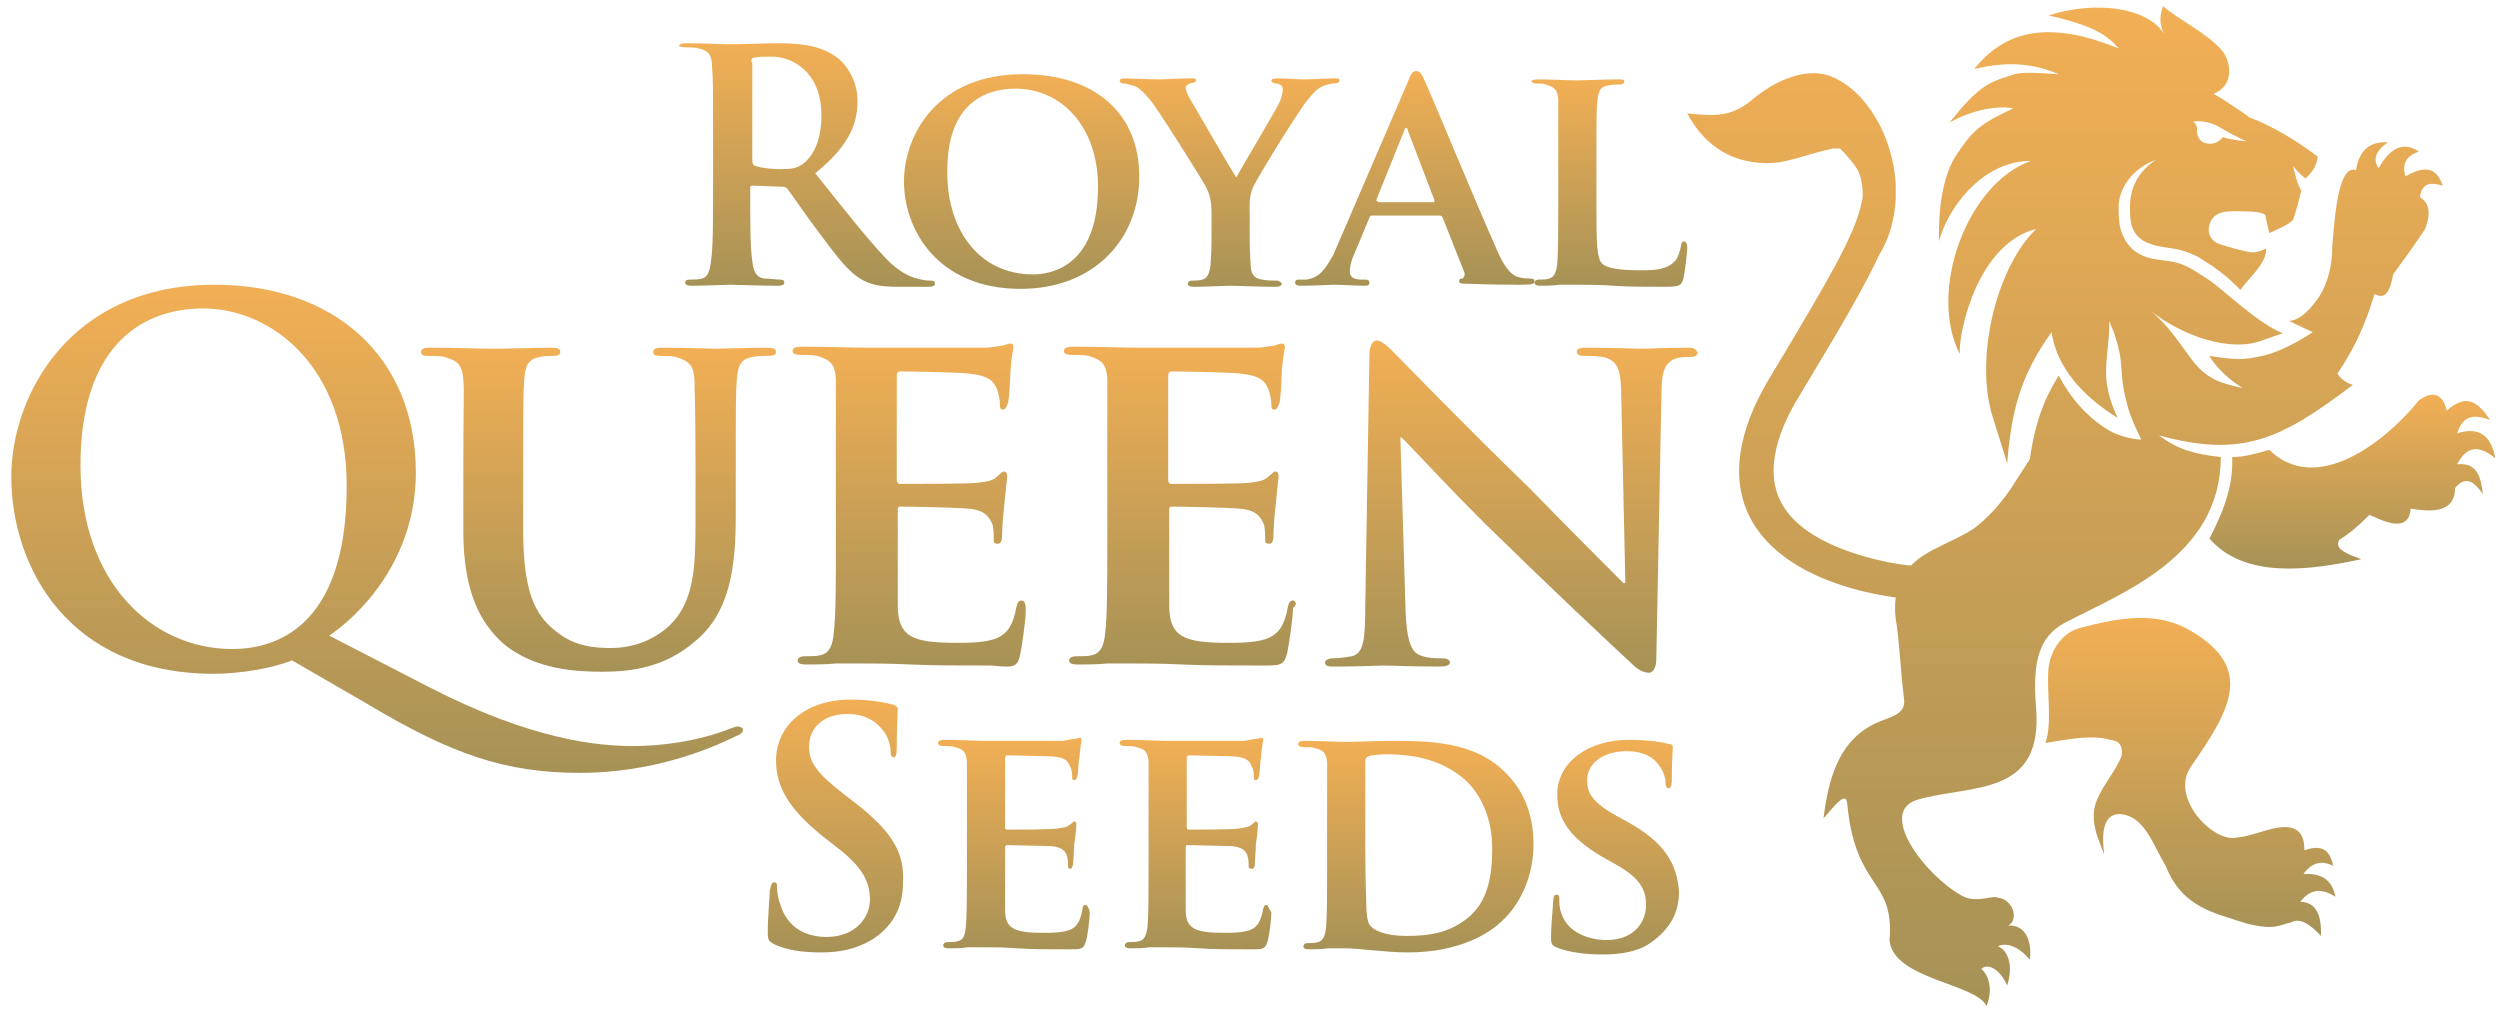 <svg width="205" height="83" viewBox="0 0 205 83" fill="none" xmlns="http://www.w3.org/2000/svg">
<g style="mix-blend-mode:luminosity" clip-path="url(#clip0)">
<path d="M182.106 10.486C183.376 11.247 184.222 11.586 184.222 11.586C184.222 11.586 183.037 11.501 182.276 11.247C182.276 11.247 181.683 12.093 180.668 11.67C180.668 11.67 180.075 11.416 180.16 10.57C180.16 10.57 180.16 10.147 179.822 9.978C179.822 9.978 180.837 9.724 182.106 10.486ZM157.227 65.575C161.627 64.306 167.551 65.406 166.959 58.044C166.62 54.067 167.297 52.205 169.244 51.105C173.898 48.651 182.106 45.689 182.106 37.48C179.906 37.227 178.637 36.888 177.029 35.703C183.883 37.565 187.014 36.042 192.938 31.557C192.346 31.387 191.923 31.049 191.669 30.626C193.192 28.426 194.038 26.31 194.715 24.11C195.392 24.448 195.9 24.364 196.238 22.502C197.169 21.233 198.016 20.048 198.862 18.779C199.454 17.171 199.031 16.578 198.439 16.155C198.608 14.886 199.454 14.971 200.3 15.225C199.793 13.617 198.693 13.617 197.254 14.463C196.915 13.447 197.339 12.77 198.354 12.432C197 11.501 195.9 12.263 195.054 13.786C194.546 13.109 194.8 12.347 195.815 11.67C194.377 11.586 193.446 12.263 193.192 13.955C191.923 13.532 191.5 16.663 191.246 20.217C191.246 21.741 190.907 23.179 190.146 24.364C189.045 25.972 188.199 26.31 187.691 26.31L189.638 27.241C189.638 27.241 187.438 28.764 185.491 29.187C183.883 29.526 183.46 29.526 181.175 29.187C181.175 29.187 181.852 30.541 183.883 31.811C182.36 31.472 180.922 31.218 179.568 29.272C178.383 27.664 177.791 26.733 176.437 25.549C178.891 27.495 182.868 28.933 185.491 27.918L187.184 27.326C185.068 26.479 182.36 23.771 181.091 22.925C179.652 21.994 179.06 21.571 177.791 21.402C176.775 21.233 176.098 21.317 174.998 20.556C173.729 19.456 173.729 18.017 173.729 17.171C173.644 15.309 175.083 13.701 176.775 13.109C175.252 14.124 174.659 15.478 174.659 17.002C174.659 18.017 174.659 19.117 175.844 19.794C177.452 20.556 178.214 20.048 180.245 21.064L181.429 21.825C182.614 22.671 182.953 23.01 183.714 23.771C184.56 22.587 185.83 21.656 185.83 20.387C185.407 20.556 184.899 20.81 184.307 20.64C183.799 20.556 182.614 20.217 182.106 20.048C181.429 19.879 180.837 19.202 181.26 18.186C181.768 17.086 183.206 17.34 184.391 17.34C184.899 17.34 185.407 17.425 185.745 17.594C185.83 18.102 185.999 18.694 186.084 19.117C186.591 18.863 187.691 18.44 188.03 18.017C188.284 17.34 188.538 16.325 188.707 15.648C188.368 15.055 188.199 14.294 188.03 13.617C188.368 14.04 188.622 14.294 189.045 14.632C189.638 14.124 189.976 13.532 190.061 12.855C188.538 11.67 186.338 10.316 184.476 9.639C184.053 9.301 182.276 8.116 181.514 7.693C183.206 7.016 182.953 5.154 182.276 4.223C181.006 2.7 178.721 1.685 177.367 0.5C177.114 1.262 177.029 1.939 177.452 2.785C176.183 0.669 171.952 -0.008 167.974 1.262C170.851 1.939 172.544 2.531 173.729 3.97C168.313 1.769 164.589 2.277 161.881 5.662C163.997 5.154 166.282 4.985 168.82 6.085C167.213 6.001 165.859 5.831 164.928 6.17C162.981 6.762 162.135 7.185 159.85 10.062C161.458 9.132 163.489 8.624 165.097 8.878C162.22 10.232 161.712 10.739 160.274 12.94C159.343 14.547 158.92 17.002 159.004 19.794C159.597 17.34 162.389 13.194 166.536 13.194C161.289 15.055 158.073 23.856 160.697 29.018C160.612 27.072 162.22 19.963 166.959 18.779C163.743 21.91 161.966 29.103 163.32 33.926L164.589 37.988C164.928 33.842 165.605 30.88 168.228 27.241C168.651 30.118 170.767 32.488 173.644 34.265C172.036 30.795 172.967 29.526 172.967 26.31C172.967 26.31 173.136 26.818 173.306 27.156C173.475 27.664 173.813 28.68 173.898 29.526C174.067 31.895 174.152 31.98 174.406 33.08C174.659 34.265 175.59 36.042 175.59 36.042C175.59 36.042 174.49 36.042 173.221 35.449C172.544 35.111 170.344 33.757 168.82 30.795C168.143 31.895 166.959 33.842 166.451 37.65L165.351 39.342C164.251 41.204 162.812 42.642 161.881 43.319C160.104 44.504 157.989 45.012 156.719 46.366C156.296 46.366 154.35 46.112 152.234 45.435C150.119 44.758 147.242 43.489 146.057 41.204C144.872 39.004 145.38 35.957 147.58 32.403C147.834 31.98 148.088 31.557 148.342 31.134C151.05 26.649 152.911 23.433 154.096 20.894C154.942 19.54 155.365 17.932 155.45 16.325C155.45 15.901 155.45 15.478 155.45 15.055C155.196 11.162 153.081 7.439 150.119 6.254C147.919 5.408 145.295 6.847 143.857 8.031C142.08 9.555 140.895 9.555 138.356 9.301C139.795 12.009 142.164 13.532 145.38 13.363C146.734 13.278 148.342 12.601 150.288 12.178C150.542 12.178 150.711 12.178 150.88 12.178C151.473 12.77 151.896 13.278 152.234 13.786C152.404 14.04 152.488 14.294 152.573 14.547C152.657 14.971 152.742 15.394 152.742 15.901C152.742 16.155 152.742 16.325 152.657 16.578C152.15 19.202 149.78 23.179 145.888 29.695C145.634 30.118 145.38 30.541 145.126 30.964C142.418 35.449 141.91 39.342 143.518 42.473C146.057 47.297 152.827 48.651 155.45 48.989C155.365 49.666 155.365 50.428 155.535 51.274C155.788 53.22 155.873 55.251 156.127 57.282C156.296 58.467 155.281 58.721 154.181 59.144C150.796 60.498 149.949 63.798 149.526 67.099C150.119 66.506 151.388 64.644 151.473 65.914C152.15 73.022 155.365 72.007 154.942 77.084C155.196 80.3 162.051 80.638 162.897 82.5C163.489 80.977 162.981 79.877 162.474 79.454C162.981 78.946 163.997 79.454 164.589 80.808C165.182 78.946 164.505 77.846 163.828 77.592C164.505 77.253 165.52 77.592 166.451 78.692C166.62 77.169 166.113 75.815 164.674 75.899C165.605 75.392 165.012 73.699 163.828 73.615C163.405 73.361 162.051 74.122 160.866 73.445C157.819 71.753 153.927 66.591 157.227 65.575Z" fill="url(#paint0_linear)"/>
<path d="M19.037 53.22C12.521 53.22 6.598 47.804 6.598 38.157C6.598 28.679 11.336 25.294 16.668 25.294C22.253 25.294 28.43 30.033 28.43 39.85C28.43 51.782 22.253 53.22 19.037 53.22ZM60.503 59.567C60.333 59.567 60.164 59.651 59.91 59.736C57.118 60.836 54.071 61.175 51.956 61.175C49.163 61.175 43.747 60.752 35.2 56.351L26.992 52.12C29.53 50.428 34.1 45.858 34.1 38.75C34.1 29.187 27.33 23.348 17.599 23.348C5.667 23.348 0.928 32.487 0.928 39.088C0.928 46.45 5.582 55.251 17.514 55.251C19.63 55.251 22.253 54.828 23.945 54.151L30.377 57.874C37.062 61.852 41.462 63.375 47.555 63.375C53.394 63.375 58.049 61.513 60.418 60.328C60.672 60.244 60.926 60.075 60.926 59.821C60.926 59.736 60.757 59.567 60.503 59.567Z" fill="url(#paint1_linear)"/>
<path d="M63.634 28.849C63.634 28.595 63.38 28.51 62.872 28.51C61.518 28.51 59.064 28.595 58.641 28.595C58.641 28.595 56.187 28.51 54.325 28.51C53.817 28.51 53.564 28.595 53.564 28.849C53.564 29.103 53.733 29.187 54.156 29.187C54.579 29.187 55.171 29.187 55.425 29.272C56.525 29.61 56.864 29.949 56.949 31.134C56.949 32.234 57.033 33.249 57.033 38.496V42.812C57.033 46.366 56.949 49.328 54.917 51.274C53.479 52.628 51.702 53.136 50.094 53.136C48.909 53.136 47.132 53.051 45.609 51.782C43.832 50.428 42.901 48.481 42.901 43.404V38.496C42.901 33.249 42.901 32.234 42.986 31.134C43.07 29.949 43.324 29.441 44.255 29.272C44.678 29.187 44.932 29.187 45.355 29.187C45.694 29.187 45.947 29.103 45.947 28.849C45.947 28.595 45.694 28.51 45.186 28.51C43.916 28.51 41.462 28.595 40.616 28.595C39.516 28.595 37.147 28.51 35.285 28.51C34.777 28.51 34.523 28.595 34.523 28.849C34.523 29.103 34.693 29.187 35.116 29.187C35.623 29.187 36.216 29.187 36.47 29.272C37.57 29.61 37.908 29.949 37.993 31.134C38.078 32.234 37.993 33.249 37.993 38.496V43.573C37.993 48.566 39.431 51.105 41.209 52.712C43.832 54.997 47.555 55.082 49.417 55.082C51.702 55.082 54.494 54.743 56.949 52.628C59.995 50.174 60.333 46.112 60.333 42.219V38.496C60.333 33.249 60.333 32.234 60.418 31.134C60.503 29.949 60.757 29.441 61.687 29.272C62.111 29.187 62.364 29.187 62.788 29.187C63.465 29.187 63.634 29.103 63.634 28.849Z" fill="url(#paint2_linear)"/>
<path d="M61.603 5.07C61.603 4.816 61.688 4.731 61.857 4.731C62.111 4.646 62.618 4.646 63.295 4.646C64.819 4.646 67.357 5.747 67.357 9.47C67.357 11.67 66.596 12.855 65.834 13.447C65.326 13.786 64.988 13.87 63.972 13.87C63.295 13.87 62.534 13.786 61.941 13.617C61.772 13.532 61.688 13.447 61.688 13.109V5.07H61.603ZM56.272 3.885C56.61 3.885 57.118 3.885 57.287 3.97C58.133 4.139 58.387 4.562 58.387 5.493C58.472 6.339 58.472 7.101 58.472 11.078V15.732C58.472 18.186 58.472 20.217 58.303 21.402C58.218 22.163 58.049 22.756 57.541 22.84C57.287 22.925 56.949 22.925 56.61 22.925C56.272 22.925 56.187 23.01 56.187 23.179C56.187 23.348 56.356 23.433 56.695 23.433C57.795 23.433 59.403 23.348 59.91 23.348C60.334 23.348 62.28 23.433 63.803 23.433C64.141 23.433 64.311 23.348 64.311 23.179C64.311 23.01 64.226 22.925 63.972 22.925C63.634 22.925 63.041 22.84 62.703 22.84C61.941 22.756 61.772 22.163 61.688 21.402C61.518 20.302 61.518 18.186 61.518 15.732V15.394C61.518 15.224 61.603 15.224 61.772 15.224L64.057 15.309C64.226 15.309 64.395 15.309 64.565 15.478C64.903 15.901 66.088 17.678 67.188 19.117C68.711 21.148 69.642 22.417 70.827 23.01C71.504 23.348 72.181 23.517 73.619 23.517H76.158C76.496 23.517 76.666 23.433 76.666 23.264C76.666 23.094 76.581 23.01 76.327 23.01C76.073 23.01 75.904 23.01 75.566 22.925C75.143 22.84 74.043 22.671 72.604 21.148C71.081 19.54 69.219 17.171 66.85 14.209C69.557 12.009 70.319 10.232 70.319 8.285C70.319 6.508 69.304 5.154 68.542 4.646C67.103 3.631 65.326 3.546 63.634 3.546C62.788 3.546 60.841 3.631 59.91 3.631C59.318 3.631 57.71 3.546 56.272 3.546C55.848 3.546 55.679 3.631 55.679 3.8C55.764 3.8 55.933 3.885 56.272 3.885Z" fill="url(#paint3_linear)"/>
<path d="M126.001 6.847C126.255 6.847 126.593 6.847 126.763 6.931C127.524 7.185 127.694 7.355 127.778 8.116C127.778 8.793 127.778 9.47 127.778 12.855V16.832C127.778 18.863 127.778 20.64 127.694 21.656C127.609 22.333 127.44 22.756 127.017 22.841C126.847 22.925 126.509 22.925 126.17 22.925C125.916 22.925 125.832 23.095 125.832 23.179C125.832 23.348 126.001 23.433 126.255 23.433C126.763 23.433 127.27 23.433 127.863 23.348C128.455 23.348 128.878 23.348 129.217 23.348C130.148 23.348 131.163 23.348 132.348 23.433C133.533 23.518 134.887 23.518 136.494 23.518C137.679 23.518 137.848 23.433 138.018 22.925C138.187 22.248 138.356 20.556 138.356 20.302C138.356 20.048 138.272 19.794 138.102 19.794C137.933 19.794 137.848 19.963 137.848 20.133C137.764 20.556 137.595 21.233 137.256 21.487C136.664 22.079 135.817 22.164 134.548 22.164C132.771 22.164 131.84 21.994 131.417 21.656C130.909 21.233 130.909 19.794 130.909 16.917V12.94C130.909 9.555 130.909 8.878 130.994 8.201C131.079 7.439 131.248 7.101 131.84 7.016C132.094 6.931 132.517 6.931 132.771 6.931C133.025 6.931 133.194 6.847 133.194 6.678C133.194 6.508 133.025 6.508 132.686 6.508C131.756 6.508 129.894 6.593 129.301 6.593C128.624 6.593 127.186 6.508 126.086 6.508C125.747 6.508 125.578 6.593 125.578 6.678C125.578 6.762 125.747 6.847 126.001 6.847Z" fill="url(#paint4_linear)"/>
<path d="M69.896 65.66L69.134 65.067C66.934 63.375 66.342 62.444 66.342 61.259C66.342 59.651 67.526 58.551 69.473 58.551C71.165 58.551 71.927 59.313 72.35 59.821C72.942 60.498 73.027 61.344 73.027 61.598C73.027 61.936 73.112 62.106 73.281 62.106C73.45 62.106 73.535 61.852 73.535 61.344C73.535 59.313 73.619 58.551 73.619 58.128C73.619 57.959 73.45 57.874 73.281 57.79C72.604 57.621 71.504 57.367 69.727 57.367C66.088 57.367 63.634 59.482 63.634 62.359C63.634 64.475 64.649 66.337 67.526 68.622L68.711 69.552C70.911 71.245 71.335 72.514 71.335 73.784C71.335 75.222 70.15 76.83 67.78 76.83C66.172 76.83 64.565 76.153 63.972 74.122C63.803 73.699 63.718 73.107 63.718 72.768C63.718 72.514 63.718 72.345 63.465 72.345C63.295 72.345 63.211 72.599 63.126 73.022C63.126 73.445 62.957 75.053 62.957 76.492C62.957 77.084 63.041 77.169 63.465 77.422C64.565 77.93 65.834 78.099 67.357 78.099C68.796 78.099 70.234 77.846 71.588 76.999C73.535 75.73 74.042 73.953 74.042 72.43C74.212 69.891 73.112 68.114 69.896 65.66Z" fill="url(#paint5_linear)"/>
<path d="M112.884 16.325L115.169 10.655C115.169 10.57 115.254 10.486 115.339 10.486C115.423 10.486 115.423 10.655 115.423 10.655L117.623 16.41C117.623 16.494 117.623 16.579 117.539 16.579H113.054C112.884 16.494 112.8 16.41 112.884 16.325ZM107.13 22.925C106.961 22.925 106.622 22.925 106.453 22.925C106.284 22.925 106.199 23.01 106.199 23.179C106.199 23.349 106.368 23.433 106.622 23.433C107.807 23.433 109.076 23.349 109.33 23.349C110.092 23.349 111.192 23.433 111.954 23.433C112.207 23.433 112.292 23.349 112.292 23.179C112.292 23.01 112.207 22.925 111.954 22.925H111.615C110.938 22.925 110.684 22.672 110.684 22.248C110.684 21.995 110.769 21.402 111.023 20.895L112.292 17.848C112.377 17.679 112.377 17.679 112.546 17.679H118.046C118.131 17.679 118.216 17.679 118.3 17.848L120.077 22.333C120.162 22.587 119.993 22.841 119.908 22.841C119.654 22.841 119.654 22.925 119.654 23.095C119.654 23.264 119.908 23.264 120.331 23.264C122.278 23.349 123.97 23.349 124.816 23.349C125.663 23.349 125.832 23.264 125.832 23.095C125.832 22.925 125.747 22.841 125.493 22.841C125.239 22.841 124.986 22.841 124.647 22.756C124.224 22.672 123.547 22.418 122.701 20.387C121.178 17.002 117.369 7.778 116.777 6.509C116.523 6.001 116.439 5.832 116.1 5.832C115.846 5.832 115.677 6.085 115.423 6.762L109.33 20.895C108.653 22.079 108.23 22.756 107.13 22.925Z" fill="url(#paint6_linear)"/>
<path d="M92.152 6.847C92.406 6.847 92.829 7.016 93.167 7.101C93.59 7.355 94.098 7.862 94.691 8.709C95.537 9.893 98.668 14.886 98.837 15.225C99.176 15.902 99.345 16.325 99.345 17.594V19.456C99.345 19.794 99.345 20.725 99.26 21.741C99.176 22.418 99.006 22.841 98.583 22.925C98.329 23.01 98.076 23.01 97.737 23.01C97.483 23.01 97.398 23.179 97.398 23.264C97.398 23.433 97.568 23.518 97.906 23.518C98.752 23.518 100.36 23.433 100.953 23.433C101.63 23.433 103.153 23.518 104.591 23.518C104.93 23.518 105.099 23.433 105.099 23.264C105.099 23.179 104.93 23.01 104.676 23.01C104.338 23.01 103.83 23.01 103.491 22.925C102.814 22.841 102.561 22.418 102.561 21.741C102.476 20.81 102.476 19.879 102.476 19.456V17.679C102.476 16.917 102.391 16.24 102.73 15.394C103.153 14.463 106.453 9.132 107.215 8.201C107.723 7.609 107.892 7.355 108.4 7.101C108.738 6.932 109.161 6.847 109.415 6.847C109.669 6.847 109.838 6.762 109.838 6.593C109.838 6.424 109.669 6.424 109.415 6.424C108.992 6.424 107.469 6.508 106.961 6.508C106.284 6.508 105.438 6.424 104.676 6.424C104.422 6.424 104.253 6.508 104.253 6.593C104.253 6.762 104.507 6.847 104.676 6.847C105.099 6.932 105.184 7.101 105.184 7.355C105.184 7.609 105.099 8.032 104.845 8.539C104.507 9.216 101.63 14.04 101.376 14.548C100.953 13.955 97.906 8.624 97.483 7.947C97.314 7.609 97.229 7.355 97.229 7.185C97.229 7.016 97.398 6.932 97.568 6.847C97.906 6.762 98.076 6.762 98.076 6.593C98.076 6.424 97.906 6.424 97.737 6.424C96.637 6.424 95.621 6.508 95.114 6.508C94.352 6.508 92.575 6.424 92.237 6.424C91.983 6.424 91.813 6.508 91.813 6.593C91.813 6.762 91.983 6.847 92.152 6.847Z" fill="url(#paint7_linear)"/>
<path d="M83.266 7.27C86.99 7.27 90.036 10.316 90.036 15.309C90.036 21.74 86.313 22.502 84.705 22.502C80.305 22.502 77.681 18.863 77.681 14.209C77.597 8.624 80.643 7.27 83.266 7.27ZM83.689 23.687C89.698 23.687 93.421 19.625 93.421 14.463C93.421 9.301 89.782 6.085 83.859 6.085C76.835 6.085 74.127 11.078 74.127 14.886C74.127 18.863 76.92 23.687 83.689 23.687Z" fill="url(#paint8_linear)"/>
<path d="M138.271 28.51C136.494 28.51 135.14 28.595 134.802 28.595C134.04 28.595 132.094 28.51 130.232 28.51C129.725 28.51 129.301 28.51 129.301 28.849C129.301 29.018 129.386 29.187 129.894 29.187C130.402 29.187 131.248 29.187 131.755 29.357C132.602 29.695 132.94 30.287 132.94 32.403L133.279 47.804H133.109C132.602 47.297 127.778 42.473 125.409 40.019C120.162 34.942 114.831 29.441 114.408 29.018C113.815 28.426 113.308 27.918 112.884 27.918C112.546 27.918 112.292 28.426 112.292 29.103L111.954 49.581C111.954 52.628 111.784 53.559 110.854 53.813C110.346 53.897 109.753 53.982 109.246 53.982C108.907 53.982 108.653 54.151 108.653 54.32C108.653 54.659 108.992 54.659 109.5 54.659C111.361 54.659 113.054 54.574 113.392 54.574C114.069 54.574 115.677 54.659 118.047 54.659C118.554 54.659 118.893 54.574 118.893 54.32C118.893 54.151 118.723 53.982 118.3 53.982C117.708 53.982 117.031 53.982 116.439 53.728C115.762 53.474 115.339 52.628 115.254 50.005L114.831 35.873H114.915C115.592 36.465 119.4 40.696 123.293 44.419C127.017 48.058 131.502 52.289 133.786 54.405C134.125 54.744 134.633 55.167 135.225 55.167C135.479 55.167 135.817 54.828 135.817 54.067L136.241 32.234C136.241 30.287 136.579 29.695 137.51 29.357C137.933 29.272 138.271 29.272 138.61 29.272C139.033 29.272 139.202 29.103 139.202 28.933C139.033 28.51 138.779 28.51 138.271 28.51Z" fill="url(#paint9_linear)"/>
<path d="M133.533 67.437L132.602 66.929C130.486 65.744 130.148 64.983 130.148 63.967C130.148 62.444 131.671 61.598 133.363 61.598C134.887 61.598 135.648 62.19 135.987 62.698C136.494 63.29 136.579 63.967 136.579 64.221C136.579 64.475 136.664 64.644 136.833 64.644C137.002 64.644 137.087 64.39 137.087 63.967C137.087 62.19 137.171 61.598 137.171 61.259C137.171 61.09 137.087 61.005 136.833 61.005C136.241 60.836 135.056 60.667 133.533 60.667C130.317 60.667 127.694 62.444 127.694 65.152C127.694 67.098 128.625 68.622 131.332 70.229L132.686 70.991C134.717 72.176 134.971 73.191 134.971 74.207C134.971 75.815 133.787 77.084 131.756 77.084C130.317 77.084 128.54 76.492 128.032 74.884C127.863 74.461 127.863 74.037 127.863 73.699C127.863 73.53 127.863 73.361 127.609 73.361C127.44 73.361 127.355 73.614 127.355 73.953C127.355 74.291 127.186 75.73 127.186 76.915C127.186 77.422 127.271 77.507 127.609 77.676C128.625 78.099 130.063 78.269 131.417 78.269C132.686 78.269 134.21 78.099 135.31 77.338C137.002 76.153 137.679 74.799 137.679 73.107C137.51 70.906 136.579 69.129 133.533 67.437Z" fill="url(#paint10_linear)"/>
<path d="M201.485 38.073C202.162 36.803 203.008 36.296 204.616 37.565C204.278 35.788 203.347 34.942 201.485 35.534C201.993 33.926 203.008 34.011 204.193 34.434C203.262 33.08 202.331 32.149 200.639 33.672C200.3 32.318 199.539 31.98 198.354 32.826C195.477 36.38 189.892 40.611 186.084 36.888C184.899 37.227 183.968 37.48 183.037 37.48C183.122 39.596 182.53 41.542 181.176 44.166C184.053 47.466 189.299 46.789 193.615 45.858C192.515 45.435 191.33 45.012 191.838 44.25C192.684 43.742 193.446 43.066 194.292 42.219C195.138 42.558 197.508 43.912 197.677 41.712C198.862 41.881 201.316 42.304 201.316 40.019C202.162 39.004 202.839 39.427 203.601 40.527C203.431 39.173 203.178 37.904 201.485 38.073Z" fill="url(#paint11_linear)"/>
<path d="M191.5 73.53C191.246 72.176 190.4 71.584 188.876 71.668C189.638 70.653 190.4 70.568 191.33 70.991C191.076 69.976 190.653 69.13 188.961 69.722C188.961 68.622 188.622 67.606 186.845 67.86C185.661 68.03 184.476 68.622 183.207 68.707C181.26 68.876 177.96 65.322 179.652 62.868C182.953 58.129 184.814 54.828 179.737 51.782C176.944 50.089 173.898 50.597 170.428 51.528C169.074 51.951 168.144 53.305 167.974 54.828C167.805 56.605 168.313 59.313 167.72 60.921C169.836 60.583 171.528 60.244 173.052 60.667C173.813 60.752 174.067 61.175 173.983 61.937C173.559 63.121 172.544 64.222 171.952 65.576C171.275 67.268 172.036 68.707 172.544 70.061C172.29 68.114 172.544 66.676 173.898 66.76C175.844 66.93 176.521 69.214 177.621 71.076C178.975 74.461 181.683 74.884 184.222 75.73C186.591 76.323 186.93 75.815 187.861 75.646C188.538 75.223 189.384 75.73 190.315 76.746C190.4 74.884 189.807 73.953 188.622 73.953C189.384 72.938 190.315 72.769 191.5 73.53Z" fill="url(#paint12_linear)"/>
<path d="M120.416 75.222C118.977 76.407 117.454 76.746 115.339 76.746C113.477 76.746 112.546 76.238 112.292 75.815C112.123 75.561 112.038 74.799 112.038 74.207C112.038 73.784 111.954 72.007 111.954 69.637V66.845C111.954 65.068 111.954 63.206 111.954 62.444C111.954 62.191 112.038 62.106 112.208 62.021C112.377 61.937 113.138 61.852 113.646 61.852C115.508 61.852 118.047 62.106 120.162 63.968C121.178 64.898 122.362 66.76 122.362 69.553C122.362 72.007 121.939 73.953 120.416 75.222ZM114.154 60.752C112.715 60.752 111.107 60.837 110.346 60.837C109.669 60.837 108.23 60.752 106.961 60.752C106.622 60.752 106.453 60.837 106.453 61.006C106.453 61.175 106.622 61.26 106.876 61.26C107.215 61.26 107.638 61.26 107.807 61.344C108.569 61.514 108.738 61.767 108.823 62.529C108.823 63.206 108.823 63.883 108.823 67.268V71.245C108.823 73.276 108.823 75.053 108.738 76.069C108.653 76.746 108.484 77.169 108.061 77.254C107.807 77.338 107.553 77.338 107.215 77.338C106.961 77.338 106.876 77.507 106.876 77.592C106.876 77.761 107.045 77.846 107.299 77.846C107.807 77.846 108.315 77.846 108.907 77.761C109.5 77.761 110.007 77.761 110.261 77.761C110.854 77.761 111.7 77.846 112.631 77.93C113.561 78.015 114.577 78.1 115.423 78.1C119.739 78.1 122.193 76.492 123.209 75.476C124.563 74.207 125.747 72.007 125.747 69.214C125.747 66.506 124.732 64.645 123.547 63.46C121.008 60.752 117.031 60.752 114.154 60.752Z" fill="url(#paint13_linear)"/>
<path d="M89.021 74.207C88.851 74.207 88.767 74.292 88.767 74.546C88.598 75.476 88.344 75.984 87.751 76.238C87.159 76.492 86.144 76.492 85.551 76.492C83.182 76.492 82.42 76.153 82.42 74.63C82.42 73.953 82.42 72.091 82.42 71.33V69.553C82.42 69.383 82.42 69.299 82.589 69.299C83.182 69.299 85.805 69.383 86.228 69.383C87.074 69.468 87.413 69.807 87.498 70.23C87.582 70.484 87.582 70.822 87.582 71.076C87.582 71.161 87.667 71.245 87.751 71.245C87.921 71.245 88.005 70.907 88.005 70.737C88.005 70.568 88.09 69.637 88.09 69.214C88.259 68.114 88.259 67.691 88.259 67.606C88.259 67.437 88.174 67.353 88.09 67.353C88.005 67.353 87.921 67.522 87.751 67.606C87.498 67.86 87.159 67.86 86.651 67.945C86.144 68.029 83.097 68.029 82.589 68.029C82.42 68.029 82.42 67.945 82.42 67.776V62.191C82.42 62.021 82.505 61.937 82.589 61.937C83.097 61.937 85.805 62.021 86.228 62.021C87.413 62.106 87.582 62.444 87.751 62.867C87.921 63.121 87.921 63.544 87.921 63.714C87.921 63.883 87.921 63.968 88.09 63.968C88.259 63.968 88.344 63.714 88.344 63.629C88.428 63.375 88.428 62.36 88.513 62.106C88.598 61.09 88.682 60.837 88.682 60.667C88.682 60.583 88.682 60.498 88.513 60.498C88.428 60.498 88.259 60.583 88.174 60.583C88.005 60.583 87.582 60.667 87.159 60.752C86.736 60.752 81.574 60.752 80.812 60.752C80.135 60.752 78.697 60.667 77.427 60.667C77.089 60.667 76.92 60.752 76.92 60.921C76.92 61.09 77.089 61.175 77.343 61.175C77.681 61.175 78.104 61.175 78.273 61.26C79.035 61.429 79.204 61.683 79.289 62.444C79.289 63.121 79.289 63.798 79.289 67.183V71.161C79.289 73.192 79.289 74.969 79.204 75.984C79.12 76.661 79.035 77.084 78.527 77.169C78.358 77.254 78.02 77.254 77.681 77.254C77.427 77.254 77.343 77.423 77.343 77.507C77.343 77.677 77.512 77.761 77.766 77.761C78.273 77.761 78.866 77.761 79.374 77.677C79.966 77.677 80.474 77.677 80.728 77.677C81.405 77.677 82.251 77.677 83.436 77.761C84.536 77.846 85.974 77.846 87.751 77.846C88.598 77.846 88.851 77.846 89.021 77.254C89.19 76.83 89.359 75.307 89.359 74.799C89.275 74.461 89.19 74.207 89.021 74.207Z" fill="url(#paint14_linear)"/>
<path d="M83.605 53.897C83.774 53.22 84.112 50.851 84.112 50.089C84.112 49.751 84.112 49.243 83.774 49.243C83.52 49.243 83.436 49.412 83.351 49.751C83.097 51.189 82.674 51.866 81.828 52.289C80.897 52.713 79.374 52.713 78.443 52.713C74.804 52.713 73.704 52.205 73.619 49.835C73.619 48.82 73.619 45.858 73.619 44.673V41.881C73.619 41.712 73.619 41.542 73.788 41.542C74.719 41.542 78.781 41.627 79.374 41.712C80.728 41.796 81.151 42.389 81.405 43.066C81.489 43.489 81.489 43.996 81.489 44.335C81.489 44.504 81.574 44.589 81.828 44.589C82.166 44.589 82.166 44.081 82.166 43.827C82.166 43.573 82.251 42.219 82.335 41.542C82.505 39.765 82.589 39.258 82.589 39.004C82.589 38.834 82.505 38.665 82.335 38.665C82.166 38.665 82.082 38.834 81.743 39.088C81.405 39.427 80.897 39.511 80.051 39.596C79.204 39.681 74.635 39.681 73.788 39.681C73.619 39.681 73.535 39.511 73.535 39.342V30.795C73.535 30.626 73.619 30.457 73.788 30.457C74.55 30.457 78.781 30.541 79.374 30.626C81.151 30.795 81.489 31.303 81.743 31.895C81.912 32.318 81.997 32.911 81.997 33.165C81.997 33.419 81.997 33.588 82.251 33.588C82.505 33.588 82.589 33.165 82.674 32.995C82.759 32.572 82.843 31.049 82.843 30.711C82.928 29.103 83.097 28.68 83.097 28.51C83.097 28.341 83.097 28.172 82.843 28.172C82.674 28.172 82.505 28.256 82.251 28.341C81.997 28.341 81.405 28.51 80.728 28.51C80.051 28.51 72.096 28.51 70.996 28.51C69.981 28.51 67.696 28.426 65.834 28.426C65.326 28.426 64.988 28.51 64.988 28.764C64.988 29.018 65.242 29.103 65.58 29.103C66.088 29.103 66.68 29.103 67.019 29.187C68.119 29.526 68.457 29.864 68.542 31.049C68.542 32.149 68.542 33.165 68.542 38.411V44.504C68.542 47.72 68.542 50.428 68.373 51.866C68.288 52.882 68.034 53.559 67.272 53.728C66.934 53.813 66.511 53.813 66.003 53.813C65.58 53.813 65.411 53.982 65.411 54.151C65.411 54.405 65.665 54.49 66.088 54.49C66.849 54.49 67.696 54.49 68.542 54.405C69.388 54.405 70.15 54.405 70.573 54.405C71.673 54.405 72.942 54.405 74.719 54.49C76.496 54.574 78.612 54.574 81.32 54.574C83.012 54.744 83.351 54.744 83.605 53.897Z" fill="url(#paint15_linear)"/>
<path d="M103.83 74.207C103.661 74.207 103.661 74.292 103.576 74.546C103.407 75.476 103.153 75.984 102.561 76.238C101.968 76.492 100.953 76.492 100.36 76.492C97.991 76.492 97.229 76.153 97.229 74.63C97.229 73.953 97.229 72.091 97.229 71.33V69.553C97.229 69.383 97.229 69.299 97.398 69.299C97.991 69.299 100.614 69.383 101.037 69.383C101.884 69.468 102.222 69.807 102.307 70.23C102.391 70.484 102.391 70.822 102.391 71.076C102.391 71.161 102.476 71.245 102.645 71.245C102.899 71.245 102.899 70.907 102.899 70.737C102.899 70.568 102.984 69.637 102.984 69.214C103.153 68.114 103.153 67.691 103.153 67.606C103.153 67.437 103.068 67.353 102.984 67.353C102.899 67.353 102.814 67.522 102.645 67.606C102.391 67.86 102.053 67.86 101.545 67.945C101.037 68.029 97.991 68.029 97.483 68.029C97.314 68.029 97.314 67.945 97.314 67.776V62.191C97.314 62.021 97.398 61.937 97.483 61.937C97.991 61.937 100.699 62.021 101.122 62.021C102.307 62.106 102.476 62.444 102.645 62.867C102.814 63.121 102.814 63.544 102.814 63.714C102.814 63.883 102.814 63.968 102.984 63.968C103.153 63.968 103.237 63.714 103.237 63.629C103.322 63.375 103.322 62.36 103.407 62.106C103.491 61.09 103.576 60.837 103.576 60.667C103.576 60.583 103.576 60.498 103.407 60.498C103.322 60.498 103.153 60.583 103.068 60.583C102.899 60.583 102.476 60.667 102.053 60.752C101.63 60.752 96.468 60.752 95.706 60.752C95.029 60.752 93.59 60.667 92.321 60.667C91.983 60.667 91.813 60.752 91.813 60.921C91.813 61.09 91.983 61.175 92.237 61.175C92.575 61.175 92.998 61.175 93.167 61.26C93.929 61.429 94.098 61.683 94.183 62.444C94.183 63.121 94.183 63.798 94.183 67.183V71.161C94.183 73.192 94.183 74.969 94.098 75.984C94.014 76.661 93.844 77.084 93.421 77.169C93.167 77.254 92.913 77.254 92.575 77.254C92.321 77.254 92.237 77.423 92.237 77.507C92.237 77.677 92.406 77.761 92.66 77.761C93.167 77.761 93.76 77.761 94.267 77.677C94.86 77.677 95.368 77.677 95.621 77.677C96.298 77.677 97.145 77.677 98.329 77.761C99.429 77.846 100.868 77.846 102.645 77.846C103.491 77.846 103.745 77.846 103.914 77.254C104.084 76.83 104.253 75.307 104.253 74.799C103.999 74.461 103.999 74.207 103.83 74.207Z" fill="url(#paint16_linear)"/>
<path d="M106.03 49.243C105.776 49.243 105.692 49.412 105.607 49.751C105.353 51.189 104.93 51.866 104.084 52.289C103.153 52.713 101.63 52.713 100.699 52.713C97.06 52.713 95.96 52.205 95.875 49.835C95.875 48.82 95.875 45.858 95.875 44.673V41.881C95.875 41.712 95.875 41.542 96.044 41.542C96.975 41.542 101.037 41.627 101.63 41.712C102.984 41.796 103.407 42.389 103.661 43.066C103.745 43.489 103.745 43.996 103.745 44.335C103.745 44.504 103.83 44.589 104.084 44.589C104.422 44.589 104.422 44.081 104.422 43.827C104.422 43.573 104.507 42.219 104.591 41.542C104.761 39.765 104.845 39.258 104.845 39.004C104.845 38.834 104.761 38.665 104.591 38.665C104.422 38.665 104.338 38.834 103.999 39.088C103.661 39.427 103.153 39.511 102.307 39.596C101.46 39.681 96.891 39.681 96.044 39.681C95.875 39.681 95.791 39.511 95.791 39.342V30.795C95.791 30.626 95.875 30.457 96.044 30.457C96.806 30.457 101.037 30.541 101.63 30.626C103.407 30.795 103.745 31.303 103.999 31.895C104.168 32.318 104.253 32.911 104.253 33.165C104.253 33.419 104.253 33.588 104.507 33.588C104.761 33.588 104.845 33.165 104.93 32.995C105.015 32.572 105.099 31.049 105.099 30.711C105.184 29.103 105.353 28.68 105.353 28.51C105.353 28.341 105.353 28.172 105.099 28.172C104.93 28.172 104.761 28.256 104.507 28.341C104.253 28.341 103.661 28.51 102.984 28.51C102.307 28.51 94.352 28.51 93.252 28.51C92.236 28.51 89.952 28.426 88.09 28.426C87.582 28.426 87.244 28.51 87.244 28.764C87.244 29.018 87.498 29.103 87.836 29.103C88.344 29.103 88.936 29.103 89.275 29.187C90.375 29.526 90.713 29.864 90.798 31.049C90.798 32.149 90.798 33.165 90.798 38.411V44.504C90.798 47.72 90.798 50.428 90.629 51.866C90.544 52.882 90.29 53.559 89.528 53.728C89.19 53.813 88.767 53.813 88.259 53.813C87.836 53.813 87.667 53.982 87.667 54.151C87.667 54.405 87.921 54.49 88.344 54.49C89.105 54.49 89.952 54.49 90.798 54.405C91.644 54.405 92.406 54.405 92.829 54.405C93.844 54.405 95.198 54.405 96.975 54.49C98.752 54.574 100.868 54.574 103.576 54.574C104.93 54.574 105.268 54.574 105.522 53.644C105.692 52.967 106.03 50.597 106.03 49.835C106.369 49.666 106.284 49.243 106.03 49.243Z" fill="url(#paint17_linear)"/>
</g>
<defs>
<linearGradient id="paint0_linear" x1="169.328" y1="0.5" x2="169.328" y2="82.5" gradientUnits="userSpaceOnUse">
<stop stop-color="#F2AF55"/>
<stop offset="1" stop-color="#A69256"/>
</linearGradient>
<linearGradient id="paint1_linear" x1="30.927" y1="23.348" x2="30.927" y2="63.375" gradientUnits="userSpaceOnUse">
<stop stop-color="#F2AF55"/>
<stop offset="1" stop-color="#A69256"/>
</linearGradient>
<linearGradient id="paint2_linear" x1="49.078" y1="28.51" x2="49.078" y2="55.082" gradientUnits="userSpaceOnUse">
<stop stop-color="#F2AF55"/>
<stop offset="1" stop-color="#A69256"/>
</linearGradient>
<linearGradient id="paint3_linear" x1="66.172" y1="3.546" x2="66.172" y2="23.517" gradientUnits="userSpaceOnUse">
<stop stop-color="#F2AF55"/>
<stop offset="1" stop-color="#A69256"/>
</linearGradient>
<linearGradient id="paint4_linear" x1="131.967" y1="6.508" x2="131.967" y2="23.518" gradientUnits="userSpaceOnUse">
<stop stop-color="#F2AF55"/>
<stop offset="1" stop-color="#A69256"/>
</linearGradient>
<linearGradient id="paint5_linear" x1="68.508" y1="57.367" x2="68.508" y2="78.099" gradientUnits="userSpaceOnUse">
<stop stop-color="#F2AF55"/>
<stop offset="1" stop-color="#A69256"/>
</linearGradient>
<linearGradient id="paint6_linear" x1="116.016" y1="5.832" x2="116.016" y2="23.433" gradientUnits="userSpaceOnUse">
<stop stop-color="#F2AF55"/>
<stop offset="1" stop-color="#A69256"/>
</linearGradient>
<linearGradient id="paint7_linear" x1="100.826" y1="6.424" x2="100.826" y2="23.518" gradientUnits="userSpaceOnUse">
<stop stop-color="#F2AF55"/>
<stop offset="1" stop-color="#A69256"/>
</linearGradient>
<linearGradient id="paint8_linear" x1="83.774" y1="6.085" x2="83.774" y2="23.687" gradientUnits="userSpaceOnUse">
<stop stop-color="#F2AF55"/>
<stop offset="1" stop-color="#A69256"/>
</linearGradient>
<linearGradient id="paint9_linear" x1="123.928" y1="27.918" x2="123.928" y2="55.167" gradientUnits="userSpaceOnUse">
<stop stop-color="#F2AF55"/>
<stop offset="1" stop-color="#A69256"/>
</linearGradient>
<linearGradient id="paint10_linear" x1="132.433" y1="60.667" x2="132.433" y2="78.269" gradientUnits="userSpaceOnUse">
<stop stop-color="#F2AF55"/>
<stop offset="1" stop-color="#A69256"/>
</linearGradient>
<linearGradient id="paint11_linear" x1="192.896" y1="32.365" x2="192.896" y2="46.622" gradientUnits="userSpaceOnUse">
<stop stop-color="#F2AF55"/>
<stop offset="1" stop-color="#A69256"/>
</linearGradient>
<linearGradient id="paint12_linear" x1="179.61" y1="50.669" x2="179.61" y2="76.746" gradientUnits="userSpaceOnUse">
<stop stop-color="#F2AF55"/>
<stop offset="1" stop-color="#A69256"/>
</linearGradient>
<linearGradient id="paint13_linear" x1="116.1" y1="60.752" x2="116.1" y2="78.1" gradientUnits="userSpaceOnUse">
<stop stop-color="#F2AF55"/>
<stop offset="1" stop-color="#A69256"/>
</linearGradient>
<linearGradient id="paint14_linear" x1="83.139" y1="60.498" x2="83.139" y2="77.846" gradientUnits="userSpaceOnUse">
<stop stop-color="#F2AF55"/>
<stop offset="1" stop-color="#A69256"/>
</linearGradient>
<linearGradient id="paint15_linear" x1="74.55" y1="28.172" x2="74.55" y2="54.663" gradientUnits="userSpaceOnUse">
<stop stop-color="#F2AF55"/>
<stop offset="1" stop-color="#A69256"/>
</linearGradient>
<linearGradient id="paint16_linear" x1="98.033" y1="60.498" x2="98.033" y2="77.846" gradientUnits="userSpaceOnUse">
<stop stop-color="#F2AF55"/>
<stop offset="1" stop-color="#A69256"/>
</linearGradient>
<linearGradient id="paint17_linear" x1="96.749" y1="28.172" x2="96.749" y2="54.574" gradientUnits="userSpaceOnUse">
<stop stop-color="#F2AF55"/>
<stop offset="1" stop-color="#A69256"/>
</linearGradient>
<clipPath id="clip0">
<rect width="203.688" height="82" fill="white" transform="translate(0.928 0.5)"/>
</clipPath>
</defs>
</svg>
